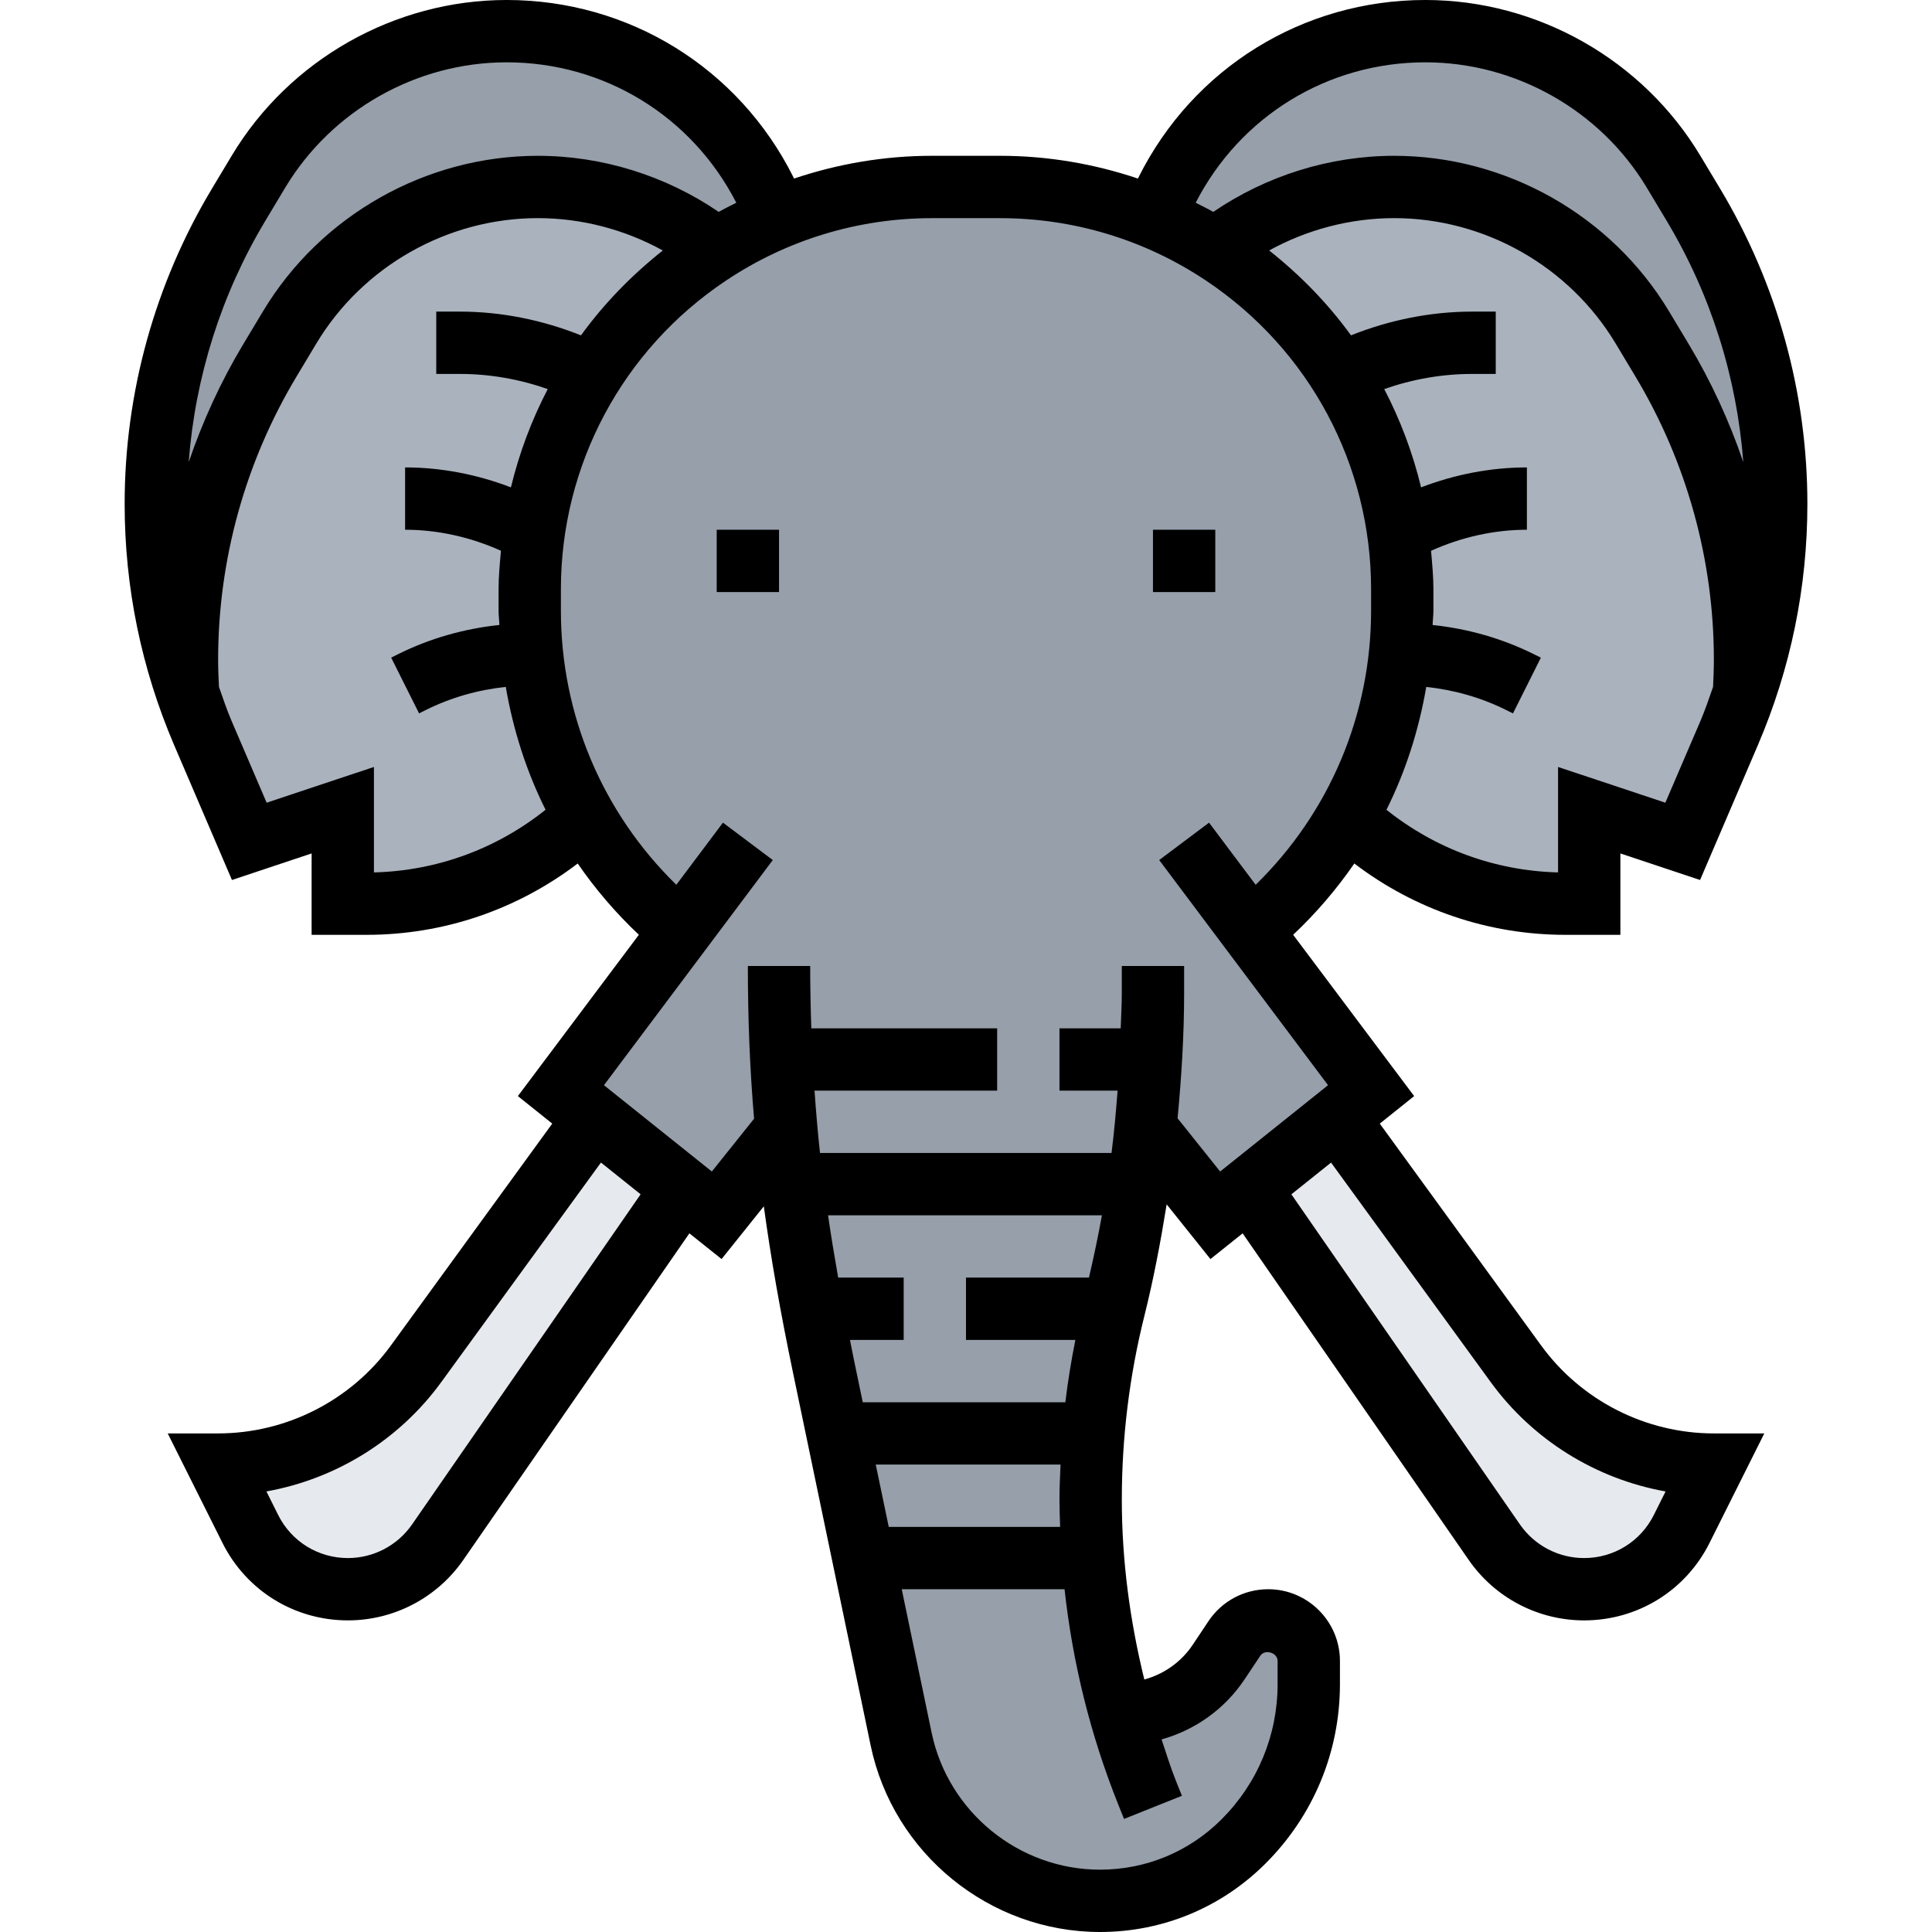 <svg height="496pt" viewBox="-32 0 496 496" width="496pt" xmlns="http://www.w3.org/2000/svg"><path d="m328 151.281c0-34.562-17.281-66.801-46-85.922-.719-.48-1.359-.879-2.078-1.281v-.078c12.879-10.16 28.957-16 46-16 13.039 0 25.598 3.441 36.637 9.602 10.961 6.238 20.402 15.277 27.121 26.477l5.039 8.48c13.922 23.203 21.281 49.762 21.281 76.801 0 2.961-.078 5.84-.238 8.719-1.121 3.441-2.402 6.801-3.84 10.082l-11.922 27.84-24-8v24h-6.078c-20.801 0-40.961-8-56.082-22.238 9.199-15.922 14.16-34.16 14.16-52.961zm0 0" fill="#aab2bd"/><path d="m402.719 52.559c13.922 23.203 21.281 49.762 21.281 76.801 0 13.039-1.68 25.922-8.238 48.719.16-2.879.238-5.758.238-8.719 0-27.039-7.359-53.598-21.281-76.801l-5.039-8.48c-6.719-11.199-16.16-20.238-27.121-26.477-11.039-6.16-23.598-9.602-36.637-9.602-17.043 0-33.121 5.84-46 16v.078c-5.043-3.277-10.32-6-15.844-8.238l3.363-6.801c12.637-25.117 38.32-41.039 66.48-41.039 13.039 0 25.598 3.441 36.637 9.602 10.961 6.238 20.402 15.277 27.121 26.477zm0 0" fill="#969faa"/><path d="m106.078 48c17.043 0 33.121 5.84 46 16v.078c-.719.402-1.359.801-2.078 1.281-14.32 9.52-25.84 22.402-33.762 37.199-7.918 14.723-12.238 31.441-12.238 48.723v5.52c0 18.801 4.961 37.039 14.16 52.961-15.121 14.238-35.281 22.238-56.082 22.238h-6.078v-24l-24 8-11.922-27.84c-1.438-3.281-2.719-6.641-3.84-10.082-.16-2.879-.238-5.758-.238-8.719 0-27.039 7.359-53.598 21.281-76.801l5.039-8.48c6.719-11.199 16.16-20.238 27.121-26.477 11.039-6.16 23.598-9.602 36.637-9.602zm0 0" fill="#aab2bd"/><path d="m98.078 8c28.16 0 53.844 15.922 66.48 41.039l3.363 6.801c-5.523 2.238-10.801 4.961-15.844 8.238v-.078c-12.879-10.16-28.957-16-46-16-13.039 0-25.598 3.441-36.637 9.602-10.961 6.238-20.402 15.277-27.121 26.477l-5.039 8.48c-13.922 23.203-21.281 49.762-21.281 76.801 0 2.961.078 5.84.238 8.719-5.52-15.598-8.238-32.078-8.238-48.719 0-27.039 7.359-53.598 21.281-76.801l5.039-8.48c6.719-11.199 16.16-20.238 27.121-26.477 11.039-6.16 23.598-9.602 36.637-9.602zm0 0" fill="#969faa"/><path d="m120.801 287.039 22.48 18-62.961 90.883c-5.199 7.598-13.84 12.078-23.039 12.078-10.562 0-20.242-6-25.043-15.52l-8.238-16.48c20.078 0 38.961-9.602 50.801-25.84l45.199-62.16zm0 0" fill="#e6e9ed"/><path d="m408 376-8.238 16.48c-4.801 9.52-14.48 15.52-25.043 15.52-9.199 0-17.84-4.48-23.039-12.078l-62.961-90.883 22.48-18 .801.961 45.199 62.16c11.84 16.238 30.723 25.84 50.801 25.84zm0 0" fill="#e6e9ed"/><path d="m313.84 209.762c9.199-15.922 14.16-34.16 14.16-52.961v-5.52c0-34.562-17.281-66.801-46-85.922-.719-.48-1.359-.879-2.078-1.281-5.043-3.277-10.32-6-15.844-8.238-12.398-5.199-25.758-7.84-39.359-7.84h-17.438c-13.602 0-26.961 2.641-39.359 7.84-5.523 2.238-10.801 4.961-15.844 8.238-.719.402-1.359.801-2.078 1.281-14.32 9.52-25.84 22.402-33.762 37.199-7.918 14.723-12.238 31.441-12.238 48.723v5.52c0 18.801 4.961 37.039 14.16 52.961 6.238 11.039 14.559 20.957 24.641 29.199l-30.801 41.039 8.801 7.039 22.48 18 8.719 6.961 17.84-22.32c.48 4.961.961 9.922 1.68 14.879 1.281 10.242 2.961 20.641 5.039 31.441.883 4.801 1.84 9.762 2.883 14.801l3.598 17.359 6.723 32.32 9.598 46c5.039 24.16 26.32 41.52 51.039 41.52 13.84 0 27.121-5.52 36.883-15.281 10.719-10.719 16.719-25.199 16.719-40.398v-5.922c0-5.758-4.641-10.398-10.398-10.398-3.523 0-6.801 1.762-8.723 4.641l-4 6.078c-5.52 8.32-14.879 13.281-24.879 13.281l-.32.078c-3.758-13.117-6.078-26.559-7.039-40.156-.48-4.961-.641-10-.641-14.961 0-5.602.238-11.281.719-16.883.883-10.797 2.641-21.52 5.281-32.078 0-.078.078-.16.078-.238 2.562-10.242 4.641-20.641 6.16-31.121.801-4.961 1.441-9.922 1.922-14.961l17.84 22.32 8.719-6.961 22.48-18 8.801-7.039-30.801-41.039c10.082-8.242 18.402-18.16 24.641-29.199zm0 0" fill="#969faa"/><path d="m363.648 345.414-41.418-56.949 8.824-7.066-31.062-41.414c5.93-5.586 11.16-11.711 15.703-18.297 15.543 11.824 34.375 18.312 54.242 18.312h14.062v-20.902l20.457 6.824 14.832-34.602c8.438-19.695 12.719-40.543 12.719-61.961 0-28.504-7.75-56.496-22.414-80.934l-5.082-8.465c-14.793-24.648-41.84-39.961-70.582-39.961-31.387 0-59.594 17.434-73.625 45.504l-.168.336c-11.336-3.809-23.258-5.84-35.402-5.84h-17.469c-12.145 0-24.066 2.031-35.402 5.84l-.168-.344c-14.031-28.062-42.238-45.496-73.625-45.496-28.742 0-55.789 15.312-70.574 39.961l-5.082 8.465c-14.66 24.438-22.414 52.422-22.414 80.926 0 21.418 4.281 42.266 12.719 61.969l14.832 34.602 20.449-6.824v20.902h14.062c19.875 0 38.707-6.488 54.25-18.312 4.543 6.586 9.777 12.711 15.703 18.297l-31.062 41.414 8.824 7.066-41.418 56.949c-10.289 14.145-26.863 22.586-44.359 22.586h-12.945l14.051 28.09c6.125 12.277 18.48 19.91 32.215 19.91 11.824 0 22.887-5.801 29.617-15.512l58.047-83.855 8.262 6.605 10.844-13.543c1.812 13.281 4.262 27.199 7.504 42.754l19.926 95.664c5.785 27.75 30.543 47.887 58.879 47.887 16.074 0 31.168-6.258 42.531-17.617 12.293-12.293 19.07-28.648 19.07-46.039v-5.918c0-10.16-8.266-18.426-18.426-18.426-6.176 0-11.902 3.062-15.328 8.199l-4.031 6.047c-2.969 4.457-7.414 7.555-12.438 8.93-3.699-15.086-5.777-30.52-5.777-46.215 0-15.922 1.953-31.809 5.816-47.234 2.352-9.414 4.152-18.949 5.695-28.535l11.242 14.047 8.262-6.605 58.047 83.855c6.73 9.711 17.793 15.512 29.617 15.512 13.734 0 26.09-7.633 32.215-19.91l14.051-28.09h-12.945c-17.496 0-34.07-8.441-44.352-22.586zm31.895-139.336-27.543-9.176v27.074c-16.215-.418-31.52-6.066-44.055-16.082 4.934-9.887 8.32-20.504 10.215-31.535 7.145.746 14.16 2.746 20.574 5.953l1.691.84 7.16-14.312-1.699-.84c-8.145-4.07-17.039-6.602-26.094-7.543.039-1.234.207-2.441.207-3.68v-5.504c0-3.32-.32-6.594-.609-9.867 7.715-3.484 16.145-5.406 24.609-5.406v-16c-9.266 0-18.512 1.801-27.168 5.121-2.121-8.809-5.305-17.266-9.457-25.234 7.227-2.535 14.871-3.887 22.512-3.887h6.113v-16h-6.113c-10.605 0-21.184 2.16-31.047 6.09-5.887-8.137-12.977-15.418-21.008-21.793 9.793-5.387 20.871-8.297 32.098-8.297 23.16 0 44.941 12.336 56.855 32.191l5.078 8.465c13.176 21.953 20.137 47.086 20.137 72.695 0 2.336-.098 4.664-.207 6.992-1.023 2.902-1.992 5.824-3.207 8.672zm-61.613-190.078c23.16 0 44.941 12.336 56.855 32.191l5.078 8.465c11.328 18.879 18.031 40.129 19.695 61.992-3.574-10.496-8.223-20.641-13.973-30.234l-5.082-8.461c-14.785-24.641-41.832-39.953-70.574-39.953-16.547 0-32.816 5.105-46.441 14.398-1.48-.84-3.008-1.574-4.52-2.344 11.406-22.238 33.91-36.055 58.961-36.055zm-297.793 40.656 5.078-8.465c11.914-19.855 33.695-32.191 56.855-32.191 25.051 0 47.555 13.816 58.961 36.055-1.512.77-3.039 1.504-4.52 2.344-13.625-9.293-29.895-14.398-46.441-14.398-28.742 0-55.789 15.312-70.574 39.961l-5.082 8.465c-5.75 9.582-10.398 19.734-13.973 30.23 1.664-21.871 8.359-43.121 19.695-62zm27.863 167.32v-27.074l-27.543 9.176-9.031-21.062c-1.227-2.848-2.188-5.77-3.211-8.672-.117-2.328-.215-4.656-.215-6.992 0-25.609 6.961-50.75 20.137-72.695l5.078-8.465c11.914-19.855 33.695-32.191 56.855-32.191 11.227 0 22.312 2.91 32.09 8.305-8.023 6.367-15.113 13.656-21.008 21.793-9.855-3.938-20.434-6.098-31.039-6.098h-6.113v16h6.113c7.648 0 15.285 1.352 22.512 3.887-4.152 7.969-7.328 16.426-9.457 25.234-8.656-3.32-17.902-5.121-27.168-5.121v16c8.465 0 16.895 1.922 24.609 5.398-.289 3.273-.609 6.547-.609 9.867v5.504c0 1.238.168 2.445.207 3.68-9.055.941-17.961 3.473-26.094 7.543l-1.688.84 7.16 14.312 1.688-.84c6.414-3.207 13.438-5.207 20.574-5.953 1.895 11.031 5.281 21.648 10.215 31.535-12.543 10.023-27.848 15.672-44.062 16.09zm9.785 167.398c-3.746 5.402-9.898 8.625-16.465 8.625-7.633 0-14.496-4.238-17.906-11.062l-3.016-6.043c17.848-3.191 34.074-13.191 44.891-28.07l40.992-56.359 10.184 8.145zm166.383.625h-44l-3.336-16h47.441c-.129 2.984-.273 5.969-.273 8.961 0 2.352.09 4.695.168 7.039zm-24.168-64v16h28.078c-1.047 5.305-1.934 10.633-2.574 16h-52.008l-2.25-10.809c-.375-1.785-.68-3.449-1.031-5.191h13.785v-16h-16.816c-.969-5.48-1.848-10.816-2.598-16h70.309c-.949 5.359-2.102 10.688-3.328 16zm71.527 103.129 4.031-6.051c1.195-1.781 4.441-.797 4.441 1.348v5.918c0 13.121-5.113 25.449-14.383 34.727-8.336 8.336-19.426 12.93-31.219 12.93-20.797 0-38.965-14.777-43.215-35.145l-7.68-36.855h41.801c2.07 18.902 6.641 37.406 13.766 55.223l1.504 3.754 14.859-5.945-1.504-3.75c-1.418-3.527-2.516-7.137-3.715-10.723 8.617-2.414 16.219-7.781 21.312-15.43zm-17.207-144.031c1.008-10.672 1.68-21.387 1.68-32.105v-6.992h-16v6.992c0 3.008-.191 6.008-.281 9.008h-15.719v16h14.922c-.418 5.344-.883 10.68-1.555 16h-74.848c-.582-5.367-1.031-10.688-1.406-16h46.887v-16h-47.711c-.176-5.238-.289-10.535-.289-16h-16c0 13.625.504 26.375 1.594 39.207l-10.84 13.555-27.699-22.16 43.344-57.801-12.797-9.602-11.969 15.953c-18.914-18.473-29.633-43.594-29.633-70.375v-5.504c0-31.922 15.855-61.555 42.426-79.266 15.703-10.473 33.965-16 52.84-16h17.469c18.875 0 37.145 5.527 52.84 16 26.57 17.703 42.426 47.336 42.426 79.258v5.504c0 26.781-10.719 51.902-29.633 70.383l-11.969-15.953-12.797 9.602 43.344 57.801-27.699 22.16zm122.266 101.84c-3.41 6.824-10.273 11.062-17.906 11.062-6.566 0-12.719-3.223-16.465-8.625l-58.68-84.758 10.184-8.145 40.992 56.359c10.824 14.879 27.043 24.879 44.891 28.07zm0 0"/><path d="m264 136h16v16h-16zm0 0"/><path d="m152 136h16v16h-16zm0 0"/></svg>